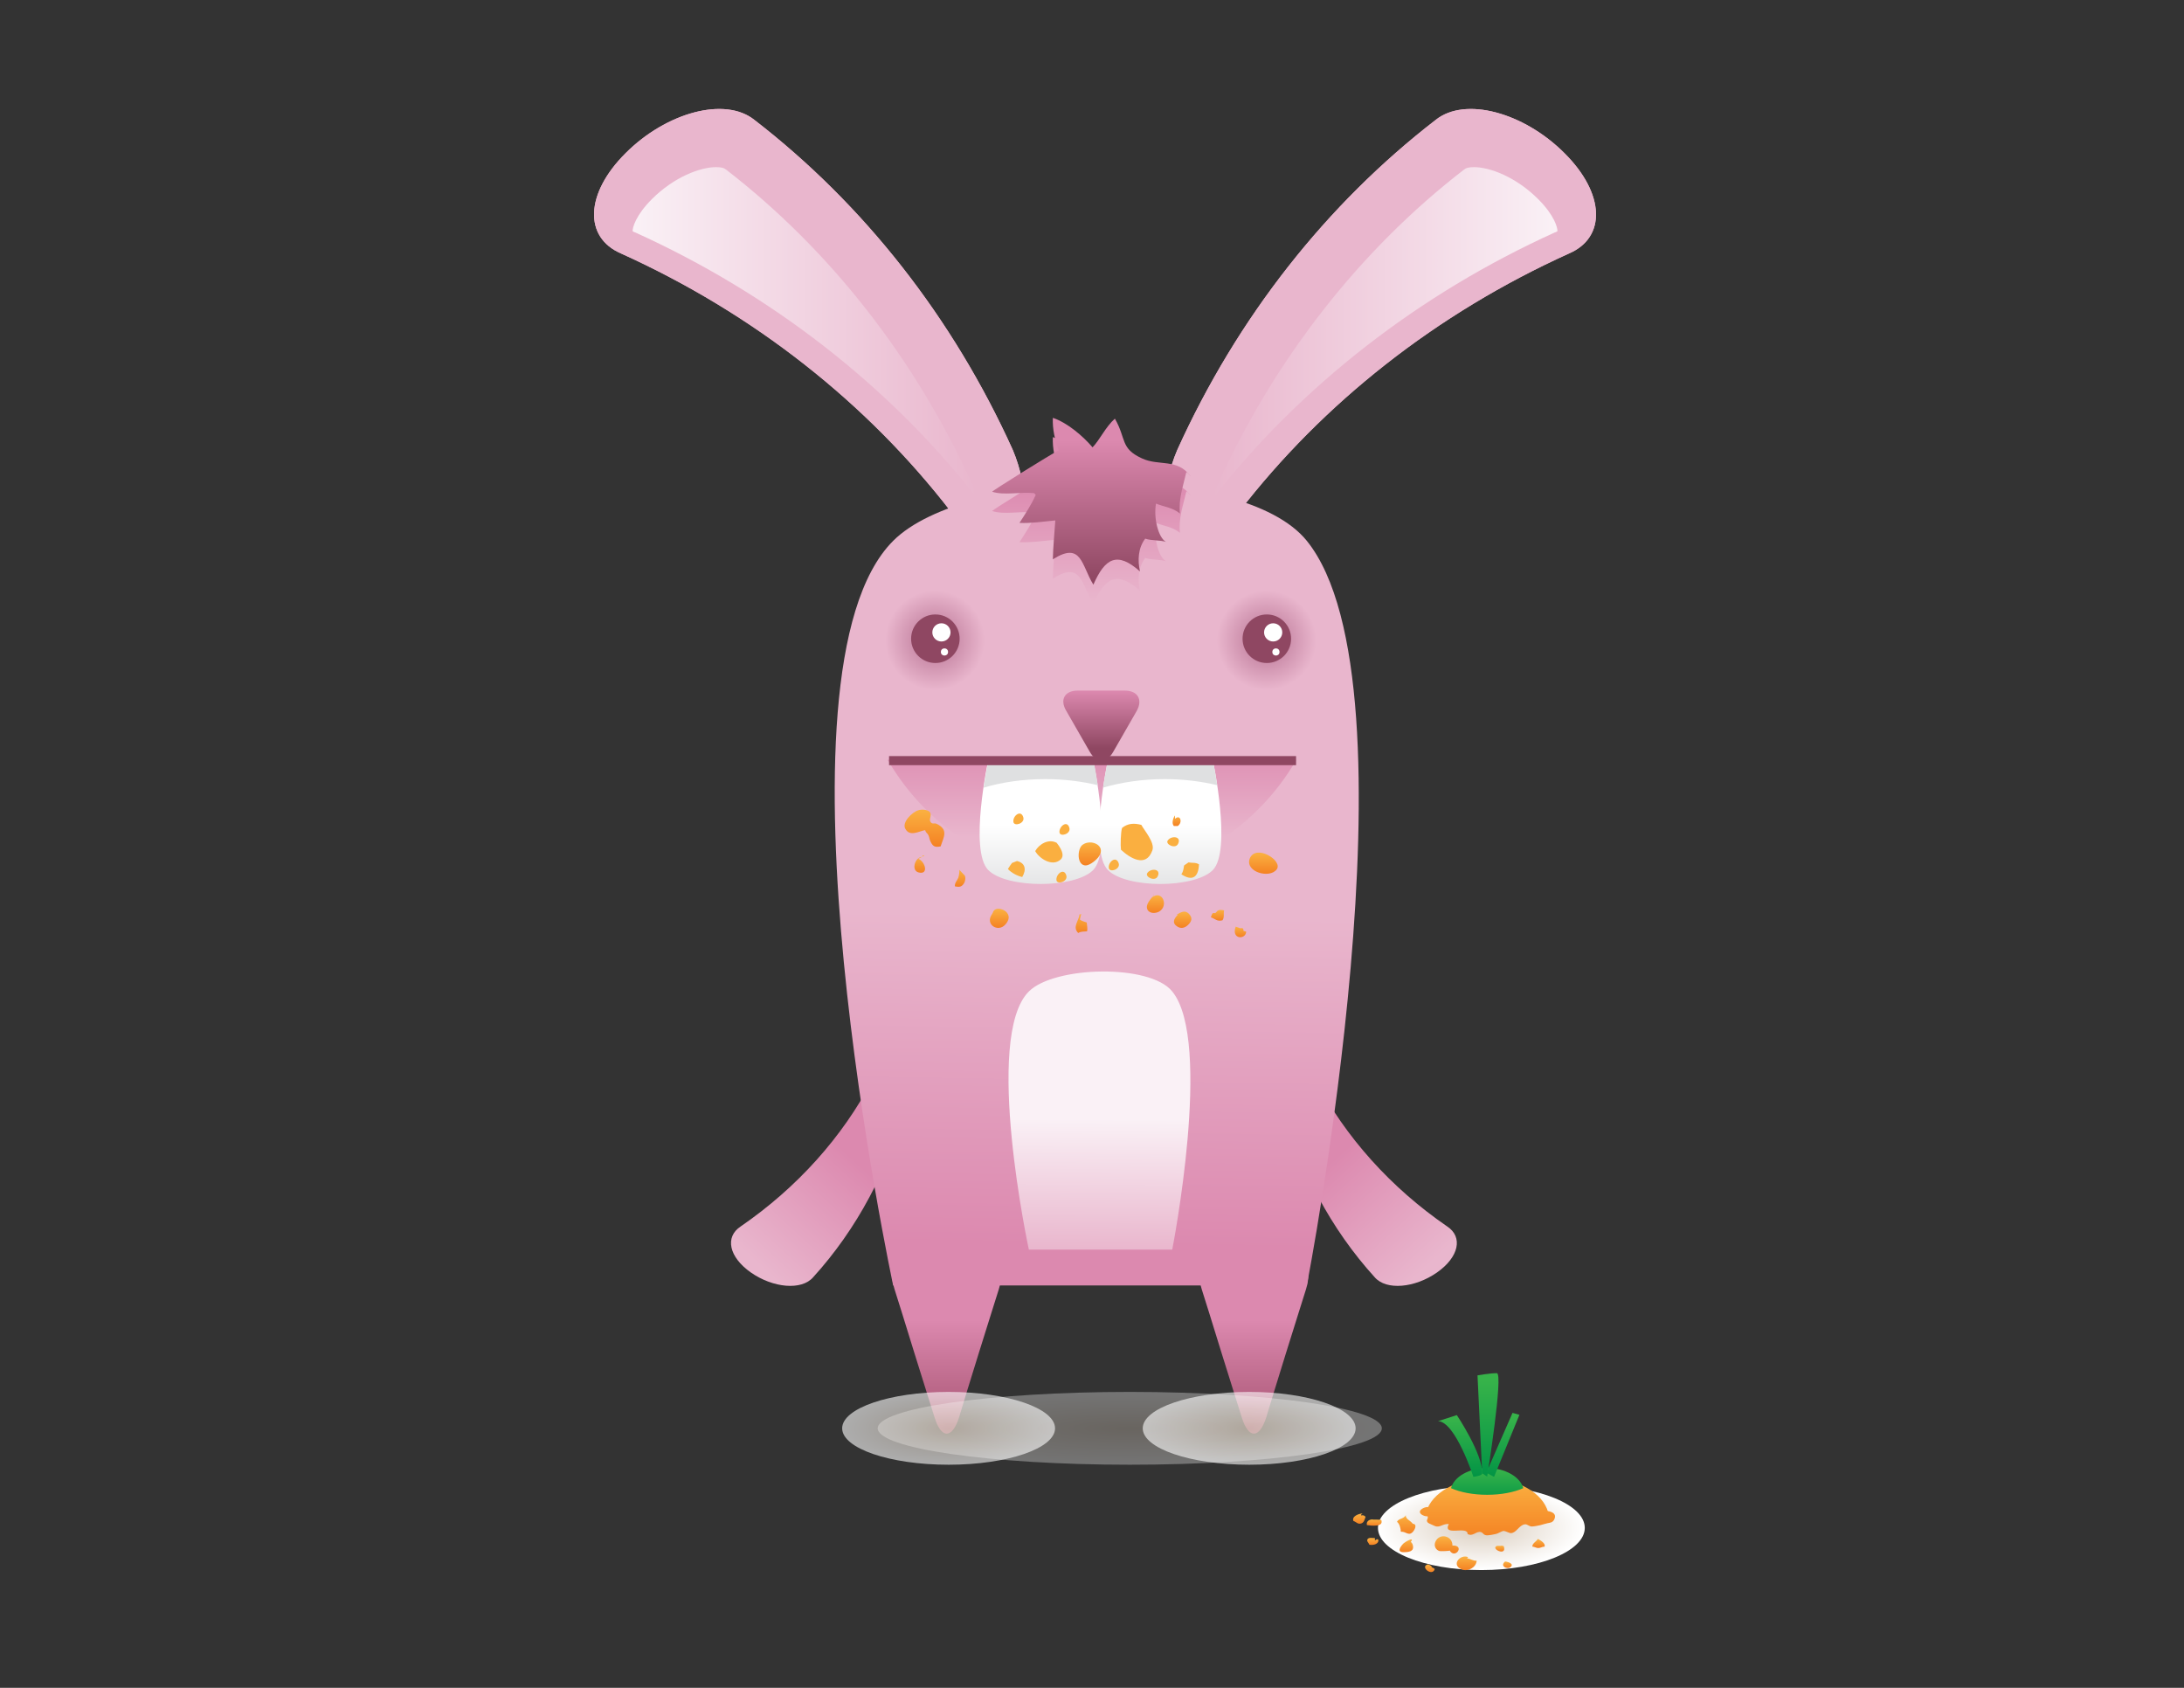 <?xml version="1.0" encoding="utf-8"?>
<!-- Generator: Adobe Illustrator 21.0.2, SVG Export Plug-In . SVG Version: 6.00 Build 0)  -->
<svg version="1.1" xmlns="http://www.w3.org/2000/svg" xmlns:xlink="http://www.w3.org/1999/xlink" x="0px" y="0px"
	 viewBox="0 0 792 612" style="enable-background:new 0 0 792 612;" xml:space="preserve">
<rect x="0" y="0" width="792" height="612" fill="#333333" stroke="none"/>
<style type="text/css">
	.st0{fill:url(#SVGID_1_);}
	.st1{fill:url(#SVGID_2_);}
	.st2{fill:url(#SVGID_3_);}
	.st3{fill:url(#SVGID_4_);}
	.st4{fill:url(#SVGID_5_);}
	.st5{fill:url(#SVGID_6_);}
	.st6{fill:url(#SVGID_7_);}
	.st7{fill:#E9B6CD;}
	.st8{fill:url(#SVGID_8_);}
	.st9{fill:url(#SVGID_9_);}
	.st10{fill:url(#SVGID_10_);}
	.st11{fill:url(#SVGID_11_);}
	.st12{fill:url(#SVGID_12_);}
	.st13{fill:#8F4762;}
	.st14{fill:#FFFFFF;}
	.st15{fill:url(#SVGID_13_);}
	.st16{opacity:0.32;fill:url(#SVGID_14_);}
	.st17{opacity:0.6;fill:url(#SVGID_15_);}
	.st18{opacity:0.6;fill:url(#SVGID_16_);}
	.st19{fill:url(#SVGID_17_);}
	.st20{fill:url(#SVGID_18_);}
	.st21{fill:url(#SVGID_19_);}
	.st22{fill:url(#SVGID_20_);}
	.st23{fill:url(#SVGID_21_);}
	.st24{fill:#DFE0E1;}
	.st25{fill:url(#SVGID_22_);}
	.st26{fill:none;stroke:#8F4762;stroke-width:3.296;}
	.st27{fill:url(#SVGID_23_);}
	.st28{fill:url(#SVGID_24_);}
	.st29{fill:url(#SVGID_25_);}
	.st30{fill:url(#SVGID_26_);}
	.st31{fill:url(#SVGID_27_);}
	.st32{fill:url(#SVGID_28_);}
	.st33{fill:url(#SVGID_29_);}
	.st34{fill:url(#SVGID_30_);}
	.st35{fill:url(#SVGID_31_);}
	.st36{fill:url(#SVGID_32_);}
	.st37{fill:url(#SVGID_33_);}
	.st38{fill:url(#SVGID_34_);}
	.st39{fill:#FAAF40;}
	.st40{fill:url(#SVGID_35_);}
	.st41{fill:url(#SVGID_36_);}
	.st42{fill:url(#SVGID_37_);}
	.st43{fill:url(#SVGID_38_);}
	.st44{fill:url(#SVGID_39_);}
	.st45{fill:url(#SVGID_40_);}
	.st46{fill:url(#SVGID_41_);}
	.st47{fill:url(#SVGID_42_);}
	.st48{fill:url(#SVGID_43_);}
	.st49{fill:url(#SVGID_44_);}
	.st50{fill:url(#SVGID_45_);}
	.st51{fill:url(#SVGID_46_);}
	.st52{fill:url(#SVGID_47_);}
	.st53{fill:url(#SVGID_48_);}
	.st54{fill:url(#SVGID_49_);}
	.st55{fill:url(#SVGID_50_);}
	.st56{fill:url(#SVGID_51_);}
</style>
<g id="Layer_2">
</g>
<g id="Layer_1">
	
		<radialGradient id="SVGID_1_" cx="519.822" cy="915.07" r="38.411" gradientTransform="matrix(0.976 0 0 0.398 29.669 189.681)" gradientUnits="userSpaceOnUse">
		<stop  offset="0" style="stop-color:#DACDBE"/>
		<stop  offset="1" style="stop-color:#FFFFFF"/>
	</radialGradient>
	<ellipse class="st0" cx="537.2" cy="554" rx="37.5" ry="15.3"/>
	<linearGradient id="SVGID_2_" gradientUnits="userSpaceOnUse" x1="275.68" y1="459.216" x2="310.68" y2="421.216">
		<stop  offset="0" style="stop-color:#E9B6CD"/>
		<stop  offset="1" style="stop-color:#DC89AF"/>
	</linearGradient>
	<path class="st1" d="M326.3,384.3c-2.6-1.8-6.8,1.5-9.9,7.2c-10.9,20.8-27.3,39.1-47.8,53.2c-5.8,3.8-4.3,11.1,3.7,16.7l0,0
		c8,5.6,18.4,6.6,22.6,1.7c15.8-17.4,27.4-39,33.6-63.1C330.1,393.2,328.8,386.1,326.3,384.3L326.3,384.3z"/>
	
		<linearGradient id="SVGID_3_" gradientUnits="userSpaceOnUse" x1="1434.512" y1="459.216" x2="1469.512" y2="421.216" gradientTransform="matrix(-1 0 0 1 1952.195 0)">
		<stop  offset="0" style="stop-color:#E9B6CD"/>
		<stop  offset="1" style="stop-color:#DC89AF"/>
	</linearGradient>
	<path class="st2" d="M467.1,384.3c2.6-1.8,6.8,1.5,9.9,7.2c10.9,20.8,27.3,39.1,47.8,53.2c5.8,3.8,4.3,11.1-3.7,16.7l0,0
		c-8,5.6-18.4,6.6-22.6,1.7c-15.8-17.4-27.4-39-33.6-63.1C463.2,393.2,464.5,386.1,467.1,384.3L467.1,384.3z"/>
	<linearGradient id="SVGID_4_" gradientUnits="userSpaceOnUse" x1="397.01" y1="331.68" x2="395.01" y2="451.679">
		<stop  offset="0" style="stop-color:#E9B6CD"/>
		<stop  offset="1" style="stop-color:#DC89AF"/>
	</linearGradient>
	<path class="st3" d="M473.9,466.1h-150c0,0-47.7-222.3,0-270c26.5-26.5,126.4-29.2,150,0C516.3,248.6,473.9,466.1,473.9,466.1z"/>
	<linearGradient id="SVGID_5_" gradientUnits="userSpaceOnUse" x1="398.621" y1="405.857" x2="398.274" y2="453.374">
		<stop  offset="0" style="stop-color:#FAF1F6"/>
		<stop  offset="1" style="stop-color:#E9B6CD"/>
	</linearGradient>
	<path class="st4" d="M425.1,453.1h-52c0,0-16.6-77.1,0-93.6c9.2-9.2,43.9-10.1,52,0C439.9,377.6,425.1,453.1,425.1,453.1z"/>
	<linearGradient id="SVGID_6_" gradientUnits="userSpaceOnUse" x1="343.33" y1="478.531" x2="343.33" y2="519.38">
		<stop  offset="0" style="stop-color:#DC89AF"/>
		<stop  offset="1" style="stop-color:#A65371"/>
	</linearGradient>
	<path class="st5" d="M347.8,513.9c-2.5,7.9-6.5,7.9-8.9,0l-2.8-8.9c-2.5-7.9-6.5-20.8-8.9-28.6l-2.8-8.9
		c-2.5-7.9,0.8-14.3,7.2-14.3c6.4,0,16.9,0,23.4,0c6.4,0,9.7,6.4,7.2,14.3l-2.8,8.9c-2.5,7.9-6.5,20.8-8.9,28.6L347.8,513.9z"/>
	<linearGradient id="SVGID_7_" gradientUnits="userSpaceOnUse" x1="454.705" y1="478.531" x2="454.705" y2="519.38">
		<stop  offset="0" style="stop-color:#DC89AF"/>
		<stop  offset="1" style="stop-color:#A65371"/>
	</linearGradient>
	<path class="st6" d="M459.2,513.9c-2.5,7.9-6.5,7.9-8.9,0l-2.8-8.9c-2.5-7.9-6.5-20.8-8.9-28.6l-2.8-8.9
		c-2.5-7.9,0.8-14.3,7.2-14.3s16.9,0,23.4,0s9.7,6.4,7.2,14.3l-2.8,8.9c-2.5,7.9-6.5,20.8-8.9,28.6L459.2,513.9z"/>
	<path class="st7" d="M368.3,196.9c-4.7,4.7-14.7-0.7-23.4-11.3c-30.5-39.5-71.5-71.9-119.7-93.7c-13.5-5.8-13.1-21.7,1.7-36.4l0,0
		c14.7-14.7,36-20.6,46.7-12c39.5,30.5,71.9,71.5,93.7,119.7C373,176.7,373,192.2,368.3,196.9L368.3,196.9z"/>
	<linearGradient id="SVGID_8_" gradientUnits="userSpaceOnUse" x1="229.412" y1="120.59" x2="354.36" y2="120.59">
		<stop  offset="0" style="stop-color:#FAF1F6"/>
		<stop  offset="1" style="stop-color:#E9B6CD"/>
	</linearGradient>
	<path class="st8" d="M354.4,180.7c-32-40.8-74.8-74.1-124-96.4l-0.3-0.1c-0.3-0.1-0.6-0.3-0.7-0.4c0-1.3,1.1-5.7,7-11.6
		c8-8,17.5-11.6,23.3-11.6c2,0,3,0.4,3.3,0.7l0.3,0.2c37.7,29.1,68.5,68.5,89.2,113.9C353.3,177.1,353.9,178.9,354.4,180.7
		L354.4,180.7z"/>
	<path class="st7" d="M368.3,196.9c-4.7,4.7-14.7-0.7-23.4-11.3c-30.5-39.5-71.5-71.9-119.7-93.7c-13.5-5.8-13.1-21.7,1.7-36.4l0,0
		c14.7-14.7,36-20.6,46.7-12c39.5,30.5,71.9,71.5,93.7,119.7C373,176.7,373,192.2,368.3,196.9L368.3,196.9z"/>
	<linearGradient id="SVGID_9_" gradientUnits="userSpaceOnUse" x1="229.412" y1="120.59" x2="354.36" y2="120.59">
		<stop  offset="0" style="stop-color:#FAF1F6"/>
		<stop  offset="1" style="stop-color:#E9B6CD"/>
	</linearGradient>
	<path class="st9" d="M354.4,180.7c-32-40.8-74.8-74.1-124-96.4l-0.3-0.1c-0.3-0.1-0.6-0.3-0.7-0.4c0-1.3,1.1-5.7,7-11.6
		c8-8,17.5-11.6,23.3-11.6c2,0,3,0.4,3.3,0.7l0.3,0.2c37.7,29.1,68.5,68.5,89.2,113.9C353.3,177.1,353.9,178.9,354.4,180.7
		L354.4,180.7z"/>
	<path class="st7" d="M425.9,196.9c4.7,4.7,14.7-0.7,23.4-11.3c30.5-39.5,71.5-71.9,119.7-93.7c13.5-5.8,13.1-21.7-1.7-36.4l0,0
		c-14.7-14.7-36-20.6-46.7-12c-39.5,30.5-71.9,71.5-93.7,119.7C421.1,176.7,421.1,192.2,425.9,196.9L425.9,196.9z"/>
	
		<linearGradient id="SVGID_10_" gradientUnits="userSpaceOnUse" x1="1380.244" y1="120.59" x2="1505.192" y2="120.59" gradientTransform="matrix(-1 0 0 1 1944.949 0)">
		<stop  offset="0" style="stop-color:#FAF1F6"/>
		<stop  offset="1" style="stop-color:#E9B6CD"/>
	</linearGradient>
	<path class="st10" d="M439.8,180.7c32-40.8,74.8-74.1,124-96.4l0.3-0.1c0.3-0.1,0.6-0.3,0.7-0.4c0-1.3-1.1-5.7-7-11.6
		c-8-8-17.5-11.6-23.3-11.6c-2,0-3,0.4-3.3,0.7l-0.3,0.2c-37.7,29.1-68.5,68.5-89.2,113.9C440.8,177.1,440.2,178.9,439.8,180.7
		L439.8,180.7z"/>
	<path class="st7" d="M425.9,196.9c4.7,4.7,14.7-0.7,23.4-11.3c30.5-39.5,71.5-71.9,119.7-93.7c13.5-5.8,13.1-21.7-1.7-36.4l0,0
		c-14.7-14.7-36-20.6-46.7-12c-39.5,30.5-71.9,71.5-93.7,119.7C421.1,176.7,421.1,192.2,425.9,196.9L425.9,196.9z"/>
	
		<linearGradient id="SVGID_11_" gradientUnits="userSpaceOnUse" x1="1380.244" y1="120.59" x2="1505.192" y2="120.59" gradientTransform="matrix(-1 0 0 1 1944.949 0)">
		<stop  offset="0" style="stop-color:#FAF1F6"/>
		<stop  offset="1" style="stop-color:#E9B6CD"/>
	</linearGradient>
	<path class="st11" d="M439.8,180.7c32-40.8,74.8-74.1,124-96.4l0.3-0.1c0.3-0.1,0.6-0.3,0.7-0.4c0-1.3-1.1-5.7-7-11.6
		c-8-8-17.5-11.6-23.3-11.6c-2,0-3,0.4-3.3,0.7l-0.3,0.2c-37.7,29.1-68.5,68.5-89.2,113.9C440.8,177.1,440.2,178.9,439.8,180.7
		L439.8,180.7z"/>
	<radialGradient id="SVGID_12_" cx="339.069" cy="232.171" r="18.049" gradientUnits="userSpaceOnUse">
		<stop  offset="2.197800e-02" style="stop-color:#B77192"/>
		<stop  offset="1" style="stop-color:#E9B6CD"/>
	</radialGradient>
	<circle class="st12" cx="339.1" cy="232.2" r="18"/>
	<circle class="st13" cx="339.2" cy="231.6" r="8.8"/>
	<circle class="st14" cx="341.4" cy="229.3" r="3.3"/>
	<circle class="st14" cx="342.5" cy="236.4" r="1.3"/>
	<radialGradient id="SVGID_13_" cx="459.305" cy="232.171" r="18.049" gradientUnits="userSpaceOnUse">
		<stop  offset="2.197800e-02" style="stop-color:#B77192"/>
		<stop  offset="1" style="stop-color:#E9B6CD"/>
	</radialGradient>
	<circle class="st15" cx="459.3" cy="232.2" r="18"/>
	<circle class="st13" cx="459.4" cy="231.6" r="8.8"/>
	<circle class="st14" cx="461.7" cy="229.3" r="3.3"/>
	<circle class="st14" cx="462.7" cy="236.4" r="1.3"/>
	
		<radialGradient id="SVGID_14_" cx="457.396" cy="825.311" r="38.621" gradientTransform="matrix(2.368 0 0 0.341 -673.284 236.54)" gradientUnits="userSpaceOnUse">
		<stop  offset="0" style="stop-color:#DACDBE"/>
		<stop  offset="1" style="stop-color:#FFFFFF"/>
	</radialGradient>
	<ellipse class="st16" cx="409.7" cy="517.9" rx="91.4" ry="13.2"/>
	
		<radialGradient id="SVGID_15_" cx="344.017" cy="825.309" r="38.621" gradientTransform="matrix(1 0 0 0.341 0 236.541)" gradientUnits="userSpaceOnUse">
		<stop  offset="0" style="stop-color:#DACDBE"/>
		<stop  offset="1" style="stop-color:#FFFFFF"/>
	</radialGradient>
	<ellipse class="st17" cx="344" cy="517.9" rx="38.6" ry="13.2"/>
	
		<radialGradient id="SVGID_16_" cx="453.013" cy="825.311" r="38.621" gradientTransform="matrix(1 0 0 0.341 0 236.54)" gradientUnits="userSpaceOnUse">
		<stop  offset="0" style="stop-color:#DACDBE"/>
		<stop  offset="1" style="stop-color:#FFFFFF"/>
	</radialGradient>
	<ellipse class="st18" cx="453" cy="517.9" rx="38.6" ry="13.2"/>
	<g>
		<linearGradient id="SVGID_17_" gradientUnits="userSpaceOnUse" x1="399.312" y1="250.485" x2="399.312" y2="271.246">
			<stop  offset="0" style="stop-color:#DC89AF"/>
			<stop  offset="1" style="stop-color:#8F4762"/>
		</linearGradient>
		<path class="st19" d="M390.8,250.4c4.7,0,12.4,0,17.1,0c4.7,0,6.6,3.3,4.3,7.4c-2.3,4.1-6.2,10.7-8.5,14.8c-2.3,4.1-6.2,4.1-8.5,0
			c-2.3-4.1-6.2-10.7-8.5-14.8C384.2,253.7,386.1,250.4,390.8,250.4z"/>
	</g>
	<linearGradient id="SVGID_18_" gradientUnits="userSpaceOnUse" x1="395.633" y1="218.508" x2="395.633" y2="174.327">
		<stop  offset="0" style="stop-color:#E9B6CD"/>
		<stop  offset="1" style="stop-color:#DC89AF"/>
	</linearGradient>
	<path class="st20" d="M359.8,185.3c4.4,1.4,9.9,0,15.2,0.5c0.2,0.2,0.4,0.4,0.6,0.6c-1.5,3.5-3.9,7.1-5.9,10.2
		c4.1,0.2,8.8-0.5,13-0.9c-0.3,4.3-0.8,9.6-0.9,14.1c10.5-6.6,10.3,2.1,14.7,9.2c4.2-9.6,8.6-12.2,16.9-4.8c-0.9-4-0.7-8.5,1.9-11.9
		c2.2,0.8,5.6,0.5,7.5,1.2c-2.8-1.7-4.5-8.6-3.6-13.9c3,1.2,6,1.4,8.7,3.6c-0.6-5.2,1.2-10.1,2.3-15c0.6,0.1,1.3,1.4,1.5,1.4
		c-4.9-6.5-11.4-3.5-17.6-6.4c-7.9-3.6-5.6-7.1-9.8-14.4c-3.4,3-5.4,7.6-8.1,10.4c-3.5-4.1-9.1-8.9-14.4-10.7
		c-0.2,4.1,0.8,8.2,2.1,11.8C381.4,171.5,359.4,185.2,359.8,185.3z"/>
	<linearGradient id="SVGID_19_" gradientUnits="userSpaceOnUse" x1="395.633" y1="159.508" x2="395.633" y2="210.518">
		<stop  offset="0" style="stop-color:#DC89AF"/>
		<stop  offset="1" style="stop-color:#8F4762"/>
	</linearGradient>
	<path class="st21" d="M359.8,178.3c4.4,1.4,9.9,0,15.2,0.5c0.2,0.2,0.4,0.4,0.6,0.6c-1.5,3.5-3.9,7.1-5.9,10.2
		c4.1,0.2,8.8-0.5,13-0.9c-0.3,4.3-0.8,9.6-0.9,14.1c10.5-6.6,10.3,2.1,14.7,9.2c4.2-9.6,8.6-12.2,16.9-4.8c-0.9-4-0.7-8.5,1.9-11.9
		c2.2,0.8,5.6,0.5,7.5,1.2c-2.8-1.7-4.5-8.6-3.6-13.9c3,1.2,6,1.4,8.7,3.6c-0.6-5.2,1.2-10.1,2.3-15c0.6,0.1,1.3,1.4,1.5,1.4
		c-4.9-6.5-11.4-3.5-17.6-6.4c-7.9-3.6-5.6-7.1-9.8-14.4c-3.4,3-5.4,7.6-8.1,10.4c-3.5-4.1-9.1-8.9-14.4-10.7
		c-0.2,4.1,0.8,8.2,2.1,11.8C381.4,164.5,359.4,178.2,359.8,178.3z"/>
	<linearGradient id="SVGID_20_" gradientUnits="userSpaceOnUse" x1="395.93" y1="303.509" x2="395.93" y2="268.337">
		<stop  offset="0" style="stop-color:#E9B6CD"/>
		<stop  offset="1" style="stop-color:#DC89AF"/>
	</linearGradient>
	<path class="st22" d="M321.9,275.5c14.8,25.6,42.4,42.9,74.1,42.9c31.7,0,59.3-17.3,74.1-42.9H321.9z"/>
	<linearGradient id="SVGID_21_" gradientUnits="userSpaceOnUse" x1="377.435" y1="298.843" x2="377.435" y2="319.68">
		<stop  offset="5.494510e-03" style="stop-color:#FFFFFF"/>
		<stop  offset="1" style="stop-color:#E6E7E8"/>
	</linearGradient>
	<path class="st23" d="M396.4,315.5c-6.7,6.7-31.3,6.7-38,0c-7.1-7.1,0-40,0-40h38C396.4,275.5,403.5,308.4,396.4,315.5z"/>
	<path class="st24" d="M379.1,282.5c6.7,0,13.1,0.8,19,2.2c-0.8-5.3-1.6-9.2-1.6-9.2h-38c0,0-0.9,4.3-1.8,10.1
		C363.4,283.6,371,282.5,379.1,282.5z"/>
	<linearGradient id="SVGID_22_" gradientUnits="userSpaceOnUse" x1="420.769" y1="298.843" x2="420.769" y2="319.68">
		<stop  offset="5.494510e-03" style="stop-color:#FFFFFF"/>
		<stop  offset="1" style="stop-color:#E6E7E8"/>
	</linearGradient>
	<path class="st25" d="M439.8,315.5c-6.7,6.7-31.3,6.7-38,0c-7.1-7.1,0-40,0-40h38C439.8,275.5,446.8,308.4,439.8,315.5z"/>
	<path class="st24" d="M422.4,282.5c6.7,0,13.1,0.8,19,2.2c-0.8-5.3-1.6-9.2-1.6-9.2h-38c0,0-0.9,4.3-1.8,10.1
		C406.8,283.6,414.4,282.5,422.4,282.5z"/>
	<line class="st26" x1="322.4" y1="275.8" x2="470" y2="275.8"/>
	<linearGradient id="SVGID_23_" gradientUnits="userSpaceOnUse" x1="539.341" y1="537.013" x2="539.341" y2="559.004">
		<stop  offset="0" style="stop-color:#FAAF40"/>
		<stop  offset="1" style="stop-color:#F48022"/>
	</linearGradient>
	<path class="st27" d="M518.2,547.3c0.1-0.3,0-0.5-0.1-0.8c-0.9-0.3-3.1,0.6-3.2,1.6c-0.1,1.1,1.9,1.8,2.8,1.7
		c0.4,1.1-0.8,1.3,0.1,2.3c0.3,0.3,2.1,1,2.5,1.2c1.8,0.8,2.9-0.9,5.1-0.7c-2.4,4.7,6.9,0.5,6.8,3.6c1.9,1.1,3.1-1.1,4.8-0.7
		c1,0.3,0.8,1.1,2.2,1.2c0.9,0,2.4-0.3,3.3-0.5c0.9-0.2,1.9-1,2.8-1.1c0.6,0,2,0.8,2.6,0.8c2.1-0.1,2.9-2.9,5.1-3.2
		c0.8-0.1,1.4,0.7,2.4,0.8c0.9,0,2.3-0.3,3.2-0.5c0.9-0.2,1.6-0.5,2.6-0.7c1-0.2,1.8-0.2,2.4-1.3c2.1-4.3-7.3-3.4-9.3-2.5
		c0-0.3-0.2-0.7-0.1-1c-1.6-0.2-2.4,0.3-3.7,0.7c-1.3,0.3-3,0.1-4.4,0.1c-1.7,0-3.4,0.4-4.9,0.4c-1.7,0.1-3.3-0.9-5-1.2
		c-1.7-0.2-3.5,0.1-5.3-0.1c-1.7-0.2-3.3-0.6-5-0.8c-1.5-0.2-2.9-0.7-4.1-0.5c-1.1,0.1-2.8,0.3-3.7,0.9c-0.3,0-0.3,0,0,0
		L518.2,547.3z"/>
	<linearGradient id="SVGID_24_" gradientUnits="userSpaceOnUse" x1="509.924" y1="549.861" x2="509.924" y2="556.373">
		<stop  offset="0" style="stop-color:#FAAF40"/>
		<stop  offset="1" style="stop-color:#F48022"/>
	</linearGradient>
	<path class="st28" d="M506.6,551.8c0.9,0.6,1.4,2.5,1.4,3.6c1.8-0.2,2.7,1.6,4.2,0.2c0.8-0.7,2-3.1,0-3.1c0.5,0-1.8-1.7-1.7-1.6
		c-0.4-0.5-0.8-0.8-0.7-1.5C509.1,550.8,507.2,550.5,506.6,551.8z"/>
	<linearGradient id="SVGID_25_" gradientUnits="userSpaceOnUse" x1="498.3" y1="551.084" x2="498.3" y2="553.258">
		<stop  offset="0" style="stop-color:#FAAF40"/>
		<stop  offset="1" style="stop-color:#F48022"/>
	</linearGradient>
	<path class="st29" d="M498.1,551c-1.2-0.3-2.8,0.5-2.4,2c1.5,0.2,6.2,0.8,5.2-1.9c-0.8-0.1-1.6-0.1-2.4-0.1H498.1z"/>
	<linearGradient id="SVGID_26_" gradientUnits="userSpaceOnUse" x1="518.567" y1="567.378" x2="518.567" y2="570.107">
		<stop  offset="0" style="stop-color:#FAAF40"/>
		<stop  offset="1" style="stop-color:#F48022"/>
	</linearGradient>
	<path class="st30" d="M517.9,567.2c-3.3,0.8,1.6,4.7,2.4,1.7c-0.4-0.2-0.6-0.5-1.1-0.6c0-0.6-0.3-0.5-0.5-0.7L517.9,567.2z"/>
	<linearGradient id="SVGID_27_" gradientUnits="userSpaceOnUse" x1="543.865" y1="560.546" x2="543.865" y2="562.603">
		<stop  offset="0" style="stop-color:#FAAF40"/>
		<stop  offset="1" style="stop-color:#F48022"/>
	</linearGradient>
	<path class="st31" d="M542.9,560.5c-2.7,1,3.8,4.1,2.4,0.1c-0.3-0.1-0.8-0.2-1.2-0.1H542.9z"/>
	<linearGradient id="SVGID_28_" gradientUnits="userSpaceOnUse" x1="557.947" y1="558.198" x2="557.947" y2="561.418">
		<stop  offset="0" style="stop-color:#FAAF40"/>
		<stop  offset="1" style="stop-color:#F48022"/>
	</linearGradient>
	<path class="st32" d="M557.7,558c-0.6,1-2.1,1.6-2,2.8c0.7,0,1.4,0.5,2.1,0.5c0.9,0,1.4-0.5,2.3-0.5
		C560.6,559.6,558.6,558.5,557.7,558L557.7,558z"/>
	<linearGradient id="SVGID_29_" gradientUnits="userSpaceOnUse" x1="531.848" y1="564.684" x2="531.848" y2="569.477">
		<stop  offset="0" style="stop-color:#FAAF40"/>
		<stop  offset="1" style="stop-color:#F48022"/>
	</linearGradient>
	<path class="st33" d="M530.2,569.1c2.1,0.8,5.1-0.7,5.3-3.2c-1.2,0.1-2.3-0.7-3.5-0.9c0.1-0.1,0.3-0.3,0.4-0.4
		C529.5,563.4,526,567.5,530.2,569.1z"/>
	<linearGradient id="SVGID_30_" gradientUnits="userSpaceOnUse" x1="546.618" y1="566.346" x2="546.618" y2="568.612">
		<stop  offset="0" style="stop-color:#FAAF40"/>
		<stop  offset="1" style="stop-color:#F48022"/>
	</linearGradient>
	<path class="st34" d="M545.8,566.2c-2.1,1.7,0.9,3,2,2c1.5-1.3-1.4-2.1-2.4-2H545.8z"/>
	<linearGradient id="SVGID_31_" gradientUnits="userSpaceOnUse" x1="492.935" y1="549.045" x2="492.935" y2="552.663">
		<stop  offset="0" style="stop-color:#FAAF40"/>
		<stop  offset="1" style="stop-color:#F48022"/>
	</linearGradient>
	<path class="st35" d="M493.6,549.1c0.3,0,0.4-0.1,0.4-0.3c-1.2,0-3.9,1-3.2,2.7c1,0.3,1.6,1.3,2.8,0.9c1.1-0.3,1.3-1.6,1.6-2.4
		c-0.4-0.5-0.9-0.7-1.6-0.5V549.1z"/>
	<linearGradient id="SVGID_32_" gradientUnits="userSpaceOnUse" x1="497.824" y1="557.797" x2="497.824" y2="560.284">
		<stop  offset="0" style="stop-color:#FAAF40"/>
		<stop  offset="1" style="stop-color:#F48022"/>
	</linearGradient>
	<path class="st36" d="M498.6,557.7c-0.7,0-2.1-0.3-2.6,0.3c-0.6,0.8,0.3,1.3,0.6,2.1c1.3,0.3,3.6-0.2,3.2-1.9
		c-0.5-0.2-0.8,0-1.2,0.4V557.7z"/>
	<linearGradient id="SVGID_33_" gradientUnits="userSpaceOnUse" x1="510.013" y1="558.484" x2="510.013" y2="562.956">
		<stop  offset="0" style="stop-color:#FAAF40"/>
		<stop  offset="1" style="stop-color:#F48022"/>
	</linearGradient>
	<path class="st37" d="M509.4,562.8c0.7,0,1.9-0.1,2.5-0.6c0.1-0.1,0.2-0.2,0.3-0.3c0.5-0.7,0.2-2.3-0.6-2.8c1.6-2.1-2.1,0-2.6,0.5
		C507.6,561,506.4,563,509.4,562.8z"/>
	<linearGradient id="SVGID_34_" gradientUnits="userSpaceOnUse" x1="524.602" y1="557.432" x2="524.602" y2="563.465">
		<stop  offset="0" style="stop-color:#FAAF40"/>
		<stop  offset="1" style="stop-color:#F48022"/>
	</linearGradient>
	<path class="st38" d="M525.7,562.2c2,3.3,5.7-2,1-1.8c0.1-3.6-4.8-4.7-6.2-1.3c-0.6,1.5,0.2,2.9,1.5,3.3
		C522.4,562.5,525.8,562.4,525.7,562.2z"/>
	<g>
		<path class="st39" d="M384.7,311.6c1-1,1-2.8-1.5-6c-3-1.6-6.4,0.5-7.8,3C376.8,311.2,381.6,314.5,384.7,311.6z"/>
		<path class="st39" d="M417.9,308.3c1-2.8-3.1-7.4-4-9.2c0,0,0,0,0,0c-2.6-0.7-4.9-0.6-7,1.1c-0.5,1.5-0.6,6.4-0.4,7.9
			C409.6,311,415.6,314.9,417.9,308.3z"/>
		<path class="st39" d="M429.4,313.8c-0.2,1-0.2,2.1-1,3.2c3.9,2.6,6.2,1.2,6.4-3.6c-1.4-0.8-2.3-0.4-3.8-0.7L429.4,313.8z"/>
		<path class="st39" d="M367,312.9c-0.1,0.1-1.1,1.5-1.5,2.2c1.3,1.4,3.4,2.5,5.2,2.9c1.6-2.7,1.1-5.1-1.9-5.8L367,312.9z"/>
		<path class="st39" d="M383.1,319.1c0.2,1.8,4.2,0.6,3.6-1.6C385.9,314.5,382.9,316.9,383.1,319.1z"/>
		<path class="st39" d="M367.5,298c0.2,1.8,4.2,0.6,3.6-1.6C370.3,293.4,367.2,295.8,367.5,298z"/>
		<path class="st39" d="M384.2,301.8c0.2,1.8,4.2,0.6,3.6-1.6C387,297.2,384,299.7,384.2,301.8z"/>
		<path class="st39" d="M402.1,314.7c0.2,1.8,4.2,0.6,3.6-1.6C404.8,310.1,401.8,312.5,402.1,314.7z"/>
		<path class="st39" d="M423.5,304.7c-1.1,1.4,2.7,3.3,3.7,1.3C428.6,303.2,424.8,302.9,423.5,304.7z"/>
		<path class="st39" d="M416.1,316.5c-1.1,1.4,2.7,3.3,3.7,1.3C421.2,315,417.4,314.7,416.1,316.5z"/>
		<linearGradient id="SVGID_35_" gradientUnits="userSpaceOnUse" x1="426.692" y1="295.904" x2="426.692" y2="299.585">
			<stop  offset="0" style="stop-color:#FAAF40"/>
			<stop  offset="1" style="stop-color:#F48022"/>
		</linearGradient>
		<path class="st40" d="M426.1,295.7c-0.1-0.1-1.6,2.5-0.4,3.8c0.3,0,1.1,0,1.4,0c1.9-1.3,0.9-4.4-1-2.6V295.7z"/>
		<linearGradient id="SVGID_36_" gradientUnits="userSpaceOnUse" x1="418.975" y1="324.914" x2="418.975" y2="331.27">
			<stop  offset="0" style="stop-color:#FAAF40"/>
			<stop  offset="1" style="stop-color:#F48022"/>
		</linearGradient>
		<path class="st41" d="M418.2,325c0-0.4,0.1-0.5,0.3-0.5c-1,1.3-3.3,3.4-2.4,5.3c0.8,1.6,3.1,1.4,4.3,0.7c3.5-2.1,1.1-8.1-2.8-5
			L418.2,325z"/>
		<linearGradient id="SVGID_37_" gradientUnits="userSpaceOnUse" x1="395.186" y1="305.949" x2="395.186" y2="314.061">
			<stop  offset="0" style="stop-color:#FAAF40"/>
			<stop  offset="1" style="stop-color:#F48022"/>
		</linearGradient>
		<path class="st42" d="M393.8,313.8c1.5-0.1,3.9-2,4.8-3.4c2.5-3.9-3-6.3-6-4.1C390.6,307.7,390.4,313.9,393.8,313.8z"/>
		<linearGradient id="SVGID_38_" gradientUnits="userSpaceOnUse" x1="428.902" y1="330.969" x2="428.902" y2="336.691">
			<stop  offset="0" style="stop-color:#FAAF40"/>
			<stop  offset="1" style="stop-color:#F48022"/>
		</linearGradient>
		<path class="st43" d="M427.2,331.6c-1.5,1.5-2.2,3-0.5,4.2c1.5,1.1,3,0.7,4.2-0.5c1.3-1.3,1.6-2.5,0.3-3.9
			c-1.5-1.6-2.9-0.6-4.5,0.2"/>
		<linearGradient id="SVGID_39_" gradientUnits="userSpaceOnUse" x1="335.217" y1="294.348" x2="335.217" y2="307.394">
			<stop  offset="0" style="stop-color:#FAAF40"/>
			<stop  offset="1" style="stop-color:#F48022"/>
		</linearGradient>
		<path class="st44" d="M328.3,300.5c1.6,3,4.9,0.9,7.2,0.5c0.2,0.9,0.7,1,1.1,1.7c0.4,0.7,0.4,1.4,0.7,2.1c0.8,1.8,1.4,2.6,3.8,2.1
			c1.1-3.4,3-6.1-1.5-8.2c-0.8-0.4-1.4,0.3-2.1-0.6c-0.8-1,0.5-2.4-0.2-3.5c-0.7-1.1-3.2-1.2-4.3-0.8
			C330.7,294.5,327,298.2,328.3,300.5z"/>
		<linearGradient id="SVGID_40_" gradientUnits="userSpaceOnUse" x1="449.795" y1="336.229" x2="449.795" y2="339.926">
			<stop  offset="0" style="stop-color:#FAAF40"/>
			<stop  offset="1" style="stop-color:#F48022"/>
		</linearGradient>
		<path class="st45" d="M448.1,336c-1.7,4.8,3.8,4.7,3.8,1.8c-0.3-0.1-0.6-0.2-0.9-0.2c-0.1-0.3-0.1-0.6-0.2-0.9
			c-0.3-0.2-0.7-0.2-1-0.1L448.1,336z"/>
		<linearGradient id="SVGID_41_" gradientUnits="userSpaceOnUse" x1="392.217" y1="331.763" x2="392.217" y2="338.625">
			<stop  offset="0" style="stop-color:#FAAF40"/>
			<stop  offset="1" style="stop-color:#F48022"/>
		</linearGradient>
		<path class="st46" d="M392.1,331.3c-0.2,0.3-0.4,0.3-0.6,0.2c-0.3,2.5-2.7,4.6-0.5,6.8c0.9-0.6,2.1-0.5,3.2-0.6
			c0.3-1.1-0.1-2.5-0.1-3.2c-1-0.4-1.9-0.5-2.5-1.1L392.1,331.3z"/>
		<linearGradient id="SVGID_42_" gradientUnits="userSpaceOnUse" x1="348.239" y1="315.781" x2="348.239" y2="321.701">
			<stop  offset="0" style="stop-color:#FAAF40"/>
			<stop  offset="1" style="stop-color:#F48022"/>
		</linearGradient>
		<path class="st47" d="M347.9,315.4c0,1.2-0.1,1.9-0.4,2.9c-0.4,1-1.4,1.9-1.2,3.1c1.6,0.3,2.4,0.2,3.2-1c0.6-0.8,0.9-2.8,0-3.3
			L347.9,315.4z"/>
		<linearGradient id="SVGID_43_" gradientUnits="userSpaceOnUse" x1="458.199" y1="309.64" x2="458.199" y2="317.098">
			<stop  offset="0" style="stop-color:#FAAF40"/>
			<stop  offset="1" style="stop-color:#F48022"/>
		</linearGradient>
		<path class="st48" d="M463,315.2c2.3-3.2-7.6-9.3-9.8-3.9C451.4,316.2,460.5,318.7,463,315.2z"/>
		<linearGradient id="SVGID_44_" gradientUnits="userSpaceOnUse" x1="362.344" y1="329.93" x2="362.344" y2="336.62">
			<stop  offset="0" style="stop-color:#FAAF40"/>
			<stop  offset="1" style="stop-color:#F48022"/>
		</linearGradient>
		<path class="st49" d="M359.5,331.9c0.1-0.2,0.2-0.3,0.3-0.5c-2.8,3.7,2.1,6.9,4.8,3.8c4.1-4.6-3.7-7.5-4.5-4.4L359.5,331.9z"/>
		<linearGradient id="SVGID_45_" gradientUnits="userSpaceOnUse" x1="441.489" y1="330.122" x2="441.489" y2="333.946">
			<stop  offset="0" style="stop-color:#FAAF40"/>
			<stop  offset="1" style="stop-color:#F48022"/>
		</linearGradient>
		<path class="st50" d="M440.7,331.1c-0.4-0.1-0.7-0.1-1,0.1c-0.2,0.2-0.5,1.2-0.6,1.4c1.7,0.6,2.2,1.6,4.2,1.1
			c0.8-1.1,0.3-2.4,0.6-3.6c-1-0.2-2.1-0.4-2.7,0.5L440.7,331.1z"/>
		<linearGradient id="SVGID_46_" gradientUnits="userSpaceOnUse" x1="333.636" y1="310.576" x2="333.636" y2="316.595">
			<stop  offset="0" style="stop-color:#FAAF40"/>
			<stop  offset="1" style="stop-color:#F48022"/>
		</linearGradient>
		<path class="st51" d="M335.3,310.2c-0.3,0-0.5,0-0.8,0c0,0.2,0.1,0.3,0.1,0.5c-2.7-0.2-4.3,4.8-1.6,5.6c3.9,1.1,2.6-3.9,0-4.9
			L335.3,310.2z"/>
	</g>
	<linearGradient id="SVGID_47_" gradientUnits="userSpaceOnUse" x1="539.251" y1="537.014" x2="539.251" y2="559.002">
		<stop  offset="0" style="stop-color:#FAAF40"/>
		<stop  offset="1" style="stop-color:#F48022"/>
	</linearGradient>
	<path class="st52" d="M539.3,552.3c8.6,0,16.3-1.5,22.1-4c-1.9-7-11.1-12.3-22.1-12.3s-20.2,5.3-22.1,12.3
		C522.9,550.8,530.7,552.3,539.3,552.3z"/>
	<linearGradient id="SVGID_48_" gradientUnits="userSpaceOnUse" x1="539.251" y1="532.938" x2="539.251" y2="545.954">
		<stop  offset="0" style="stop-color:#37B34A"/>
		<stop  offset="1" style="stop-color:#009345"/>
	</linearGradient>
	<path class="st53" d="M539.3,542c5.1,0,9.7-0.9,13.1-2.4c-1.1-4.1-6.6-7.3-13.1-7.3c-6.5,0-12,3.1-13.1,7.3
		C529.6,541.1,534.2,542,539.3,542z"/>
	<linearGradient id="SVGID_49_" gradientUnits="userSpaceOnUse" x1="529.525" y1="514.366" x2="529.525" y2="536.184">
		<stop  offset="0" style="stop-color:#37B34A"/>
		<stop  offset="1" style="stop-color:#009345"/>
	</linearGradient>
	<path class="st54" d="M534.3,535.5c0,0-6.5-20-12.8-20.2l6.8-2.2c0,0,9.5,14.2,9.2,21.2C537.5,535.1,534.3,535.5,534.3,535.5z"/>
	<linearGradient id="SVGID_50_" gradientUnits="userSpaceOnUse" x1="539.602" y1="500.276" x2="539.602" y2="536.639">
		<stop  offset="0" style="stop-color:#37B34A"/>
		<stop  offset="1" style="stop-color:#009345"/>
	</linearGradient>
	<path class="st55" d="M537.5,534.2l-1.7-35.5c0,0,4.5-0.8,7-0.8s-3.5,37.5-3.5,37.5L537.5,534.2z"/>
	<linearGradient id="SVGID_51_" gradientUnits="userSpaceOnUse" x1="545.048" y1="513.662" x2="545.048" y2="536.207">
		<stop  offset="0" style="stop-color:#37B34A"/>
		<stop  offset="1" style="stop-color:#009345"/>
	</linearGradient>
	<polygon class="st56" points="548.5,512.3 539,534 541.8,535.5 551,513 	"/>
</g>
</svg>
